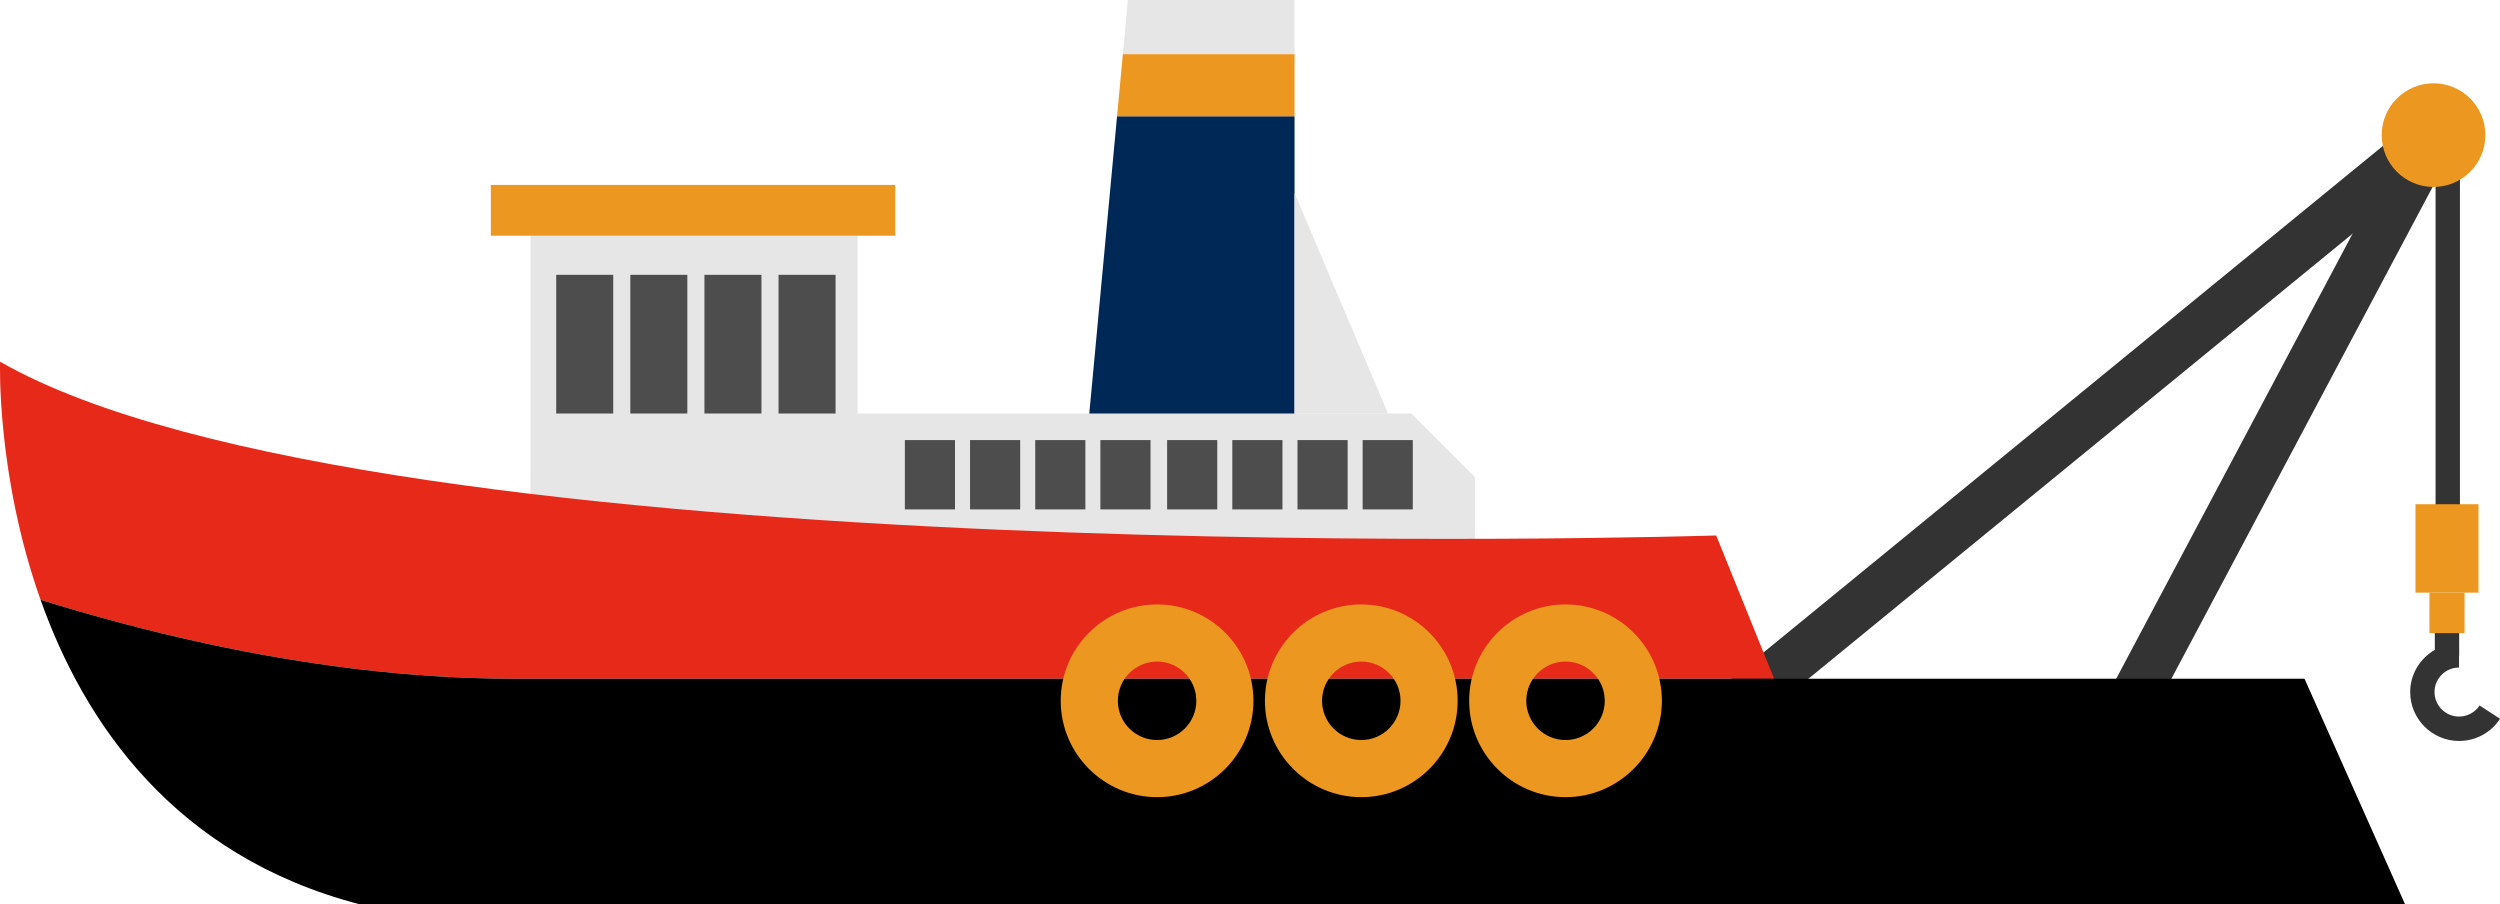 <?xml version="1.0" encoding="utf-8"?>
<!-- Generator: Adobe Illustrator 21.0.0, SVG Export Plug-In . SVG Version: 6.00 Build 0)  -->
<svg version="1.1" id="Capa_1" xmlns="http://www.w3.org/2000/svg" xmlns:xlink="http://www.w3.org/1999/xlink" x="0px" y="0px"
	 viewBox="0 0 69.453 25.122" style="enable-background:new 0 0 69.453 25.122;" xml:space="preserve">
<g>
	<g>
		<rect x="67.663" y="3.754" style="fill:#333333;" width="0.677" height="11.46"/>
		<polygon style="fill:#E6E6E6;" points="23.826,11.488 39.21,11.488 40.974,13.253 40.974,16.005 23.459,16.005 23.459,11.488 		
			"/>
		<g>
			
				<rect x="44.799" y="11.22" transform="matrix(0.774 -0.633 0.633 0.774 5.5 39.203)" style="fill:#333333;" width="25.715" height="1.355"/>
		</g>
		<g>
			
				<rect x="53.161" y="11.757" transform="matrix(0.469 -0.883 0.883 0.469 22.447 62.221)" style="fill:#333333;" width="19.661" height="1.355"/>
		</g>
		<rect x="14.737" y="6.549" style="fill:#E6E6E6;" width="9.089" height="11.037"/>
		<rect x="13.636" y="5.137" style="fill:#EC971F;" width="11.234" height="1.411"/>
		<circle style="fill:#EC971F;" cx="67.606" cy="3.754" r="1.44"/>
		<polygon style="fill:#E6E6E6;" points="35.964,0 31.334,0 31.194,1.506 35.964,1.506 		"/>
		<polygon style="fill:#002856;" points="35.964,3.23 31.033,3.23 30.262,11.488 35.964,11.488 35.964,5.363 		"/>
		<polygon style="fill:#E6E6E6;" points="35.964,5.363 35.964,11.488 38.561,11.488 		"/>
		<polygon style="fill:#EC971F;" points="35.964,1.506 31.194,1.506 31.033,3.23 35.964,3.23 		"/>
		<rect x="67.105" y="14.008" style="fill:#EC971F;" width="1.75" height="2.456"/>
		<rect x="67.493" y="16.464" style="fill:#EC971F;" width="0.975" height="1.124"/>
		<path style="fill:#333333;" d="M68.886,19.598c-0.127,0.194-0.34,0.309-0.571,0.309c-0.375,0-0.681-0.306-0.681-0.681
			c0-0.375,0.305-0.681,0.681-0.681v-0.339h0.004v-0.619h-0.677v0.467c-0.407,0.235-0.684,0.67-0.684,1.172
			c0,0.749,0.609,1.359,1.358,1.359c0.46,0,0.886-0.23,1.138-0.616L68.886,19.598z"/>
		<g>
			<path style="fill:#E72919;" d="M47.678,14.876c0,0-37.175,1.186-47.676-4.827c0,0-0.106,3.147,1.125,6.614
				c1.399,0.436,2.969,0.865,4.65,1.226c2.632,0.566,5.54,0.967,8.508,0.967h35.002L47.678,14.876z"/>
			<path d="M64.022,18.856H49.287H14.285c-2.968,0-5.876-0.401-8.508-0.967c-1.681-0.362-3.251-0.79-4.65-1.226
				c1.209,3.405,3.707,7.117,8.868,8.46H21.79h37.88h7.146L64.022,18.856z"/>
		</g>
		<g>
			<rect x="15.452" y="7.635" style="fill:#4D4D4D;" width="1.584" height="3.853"/>
			<rect x="17.511" y="7.635" style="fill:#4D4D4D;" width="1.584" height="3.853"/>
			<rect x="19.57" y="7.635" style="fill:#4D4D4D;" width="1.584" height="3.853"/>
			<rect x="21.629" y="7.635" style="fill:#4D4D4D;" width="1.584" height="3.853"/>
		</g>
		<g>
			<rect x="32.424" y="12.226" style="fill:#4D4D4D;" width="1.393" height="1.926"/>
			<rect x="34.235" y="12.226" style="fill:#4D4D4D;" width="1.393" height="1.926"/>
			<rect x="36.046" y="12.226" style="fill:#4D4D4D;" width="1.393" height="1.926"/>
			<rect x="37.856" y="12.226" style="fill:#4D4D4D;" width="1.393" height="1.926"/>
			<rect x="25.138" y="12.226" style="fill:#4D4D4D;" width="1.393" height="1.926"/>
			<rect x="26.949" y="12.226" style="fill:#4D4D4D;" width="1.393" height="1.926"/>
			<rect x="28.76" y="12.226" style="fill:#4D4D4D;" width="1.393" height="1.926"/>
			<rect x="30.57" y="12.226" style="fill:#4D4D4D;" width="1.393" height="1.926"/>
		</g>
	</g>
	<g>
		<path style="fill:#EC971F;" d="M32.145,22.146c-1.476,0-2.677-1.201-2.677-2.677c0-1.476,1.201-2.677,2.677-2.677
			c1.476,0,2.677,1.201,2.677,2.677C34.822,20.945,33.621,22.146,32.145,22.146z M32.145,18.379c-0.601,0-1.09,0.489-1.09,1.09
			s0.489,1.09,1.09,1.09c0.601,0,1.09-0.489,1.09-1.09S32.747,18.379,32.145,18.379z"/>
	</g>
	<g>
		<path style="fill:#EC971F;" d="M37.818,22.146c-1.476,0-2.677-1.201-2.677-2.677c0-1.476,1.201-2.677,2.677-2.677
			c1.476,0,2.677,1.201,2.677,2.677C40.495,20.945,39.294,22.146,37.818,22.146z M37.818,18.379c-0.601,0-1.09,0.489-1.09,1.09
			s0.489,1.09,1.09,1.09s1.09-0.489,1.09-1.09S38.42,18.379,37.818,18.379z"/>
	</g>
	<g>
		<path style="fill:#EC971F;" d="M43.492,22.146c-1.476,0-2.677-1.201-2.677-2.677c0-1.476,1.201-2.677,2.677-2.677
			c1.476,0,2.677,1.201,2.677,2.677C46.168,20.945,44.967,22.146,43.492,22.146z M43.492,18.379c-0.601,0-1.09,0.489-1.09,1.09
			s0.489,1.09,1.09,1.09c0.601,0,1.09-0.489,1.09-1.09S44.093,18.379,43.492,18.379z"/>
	</g>
</g>
</svg>
